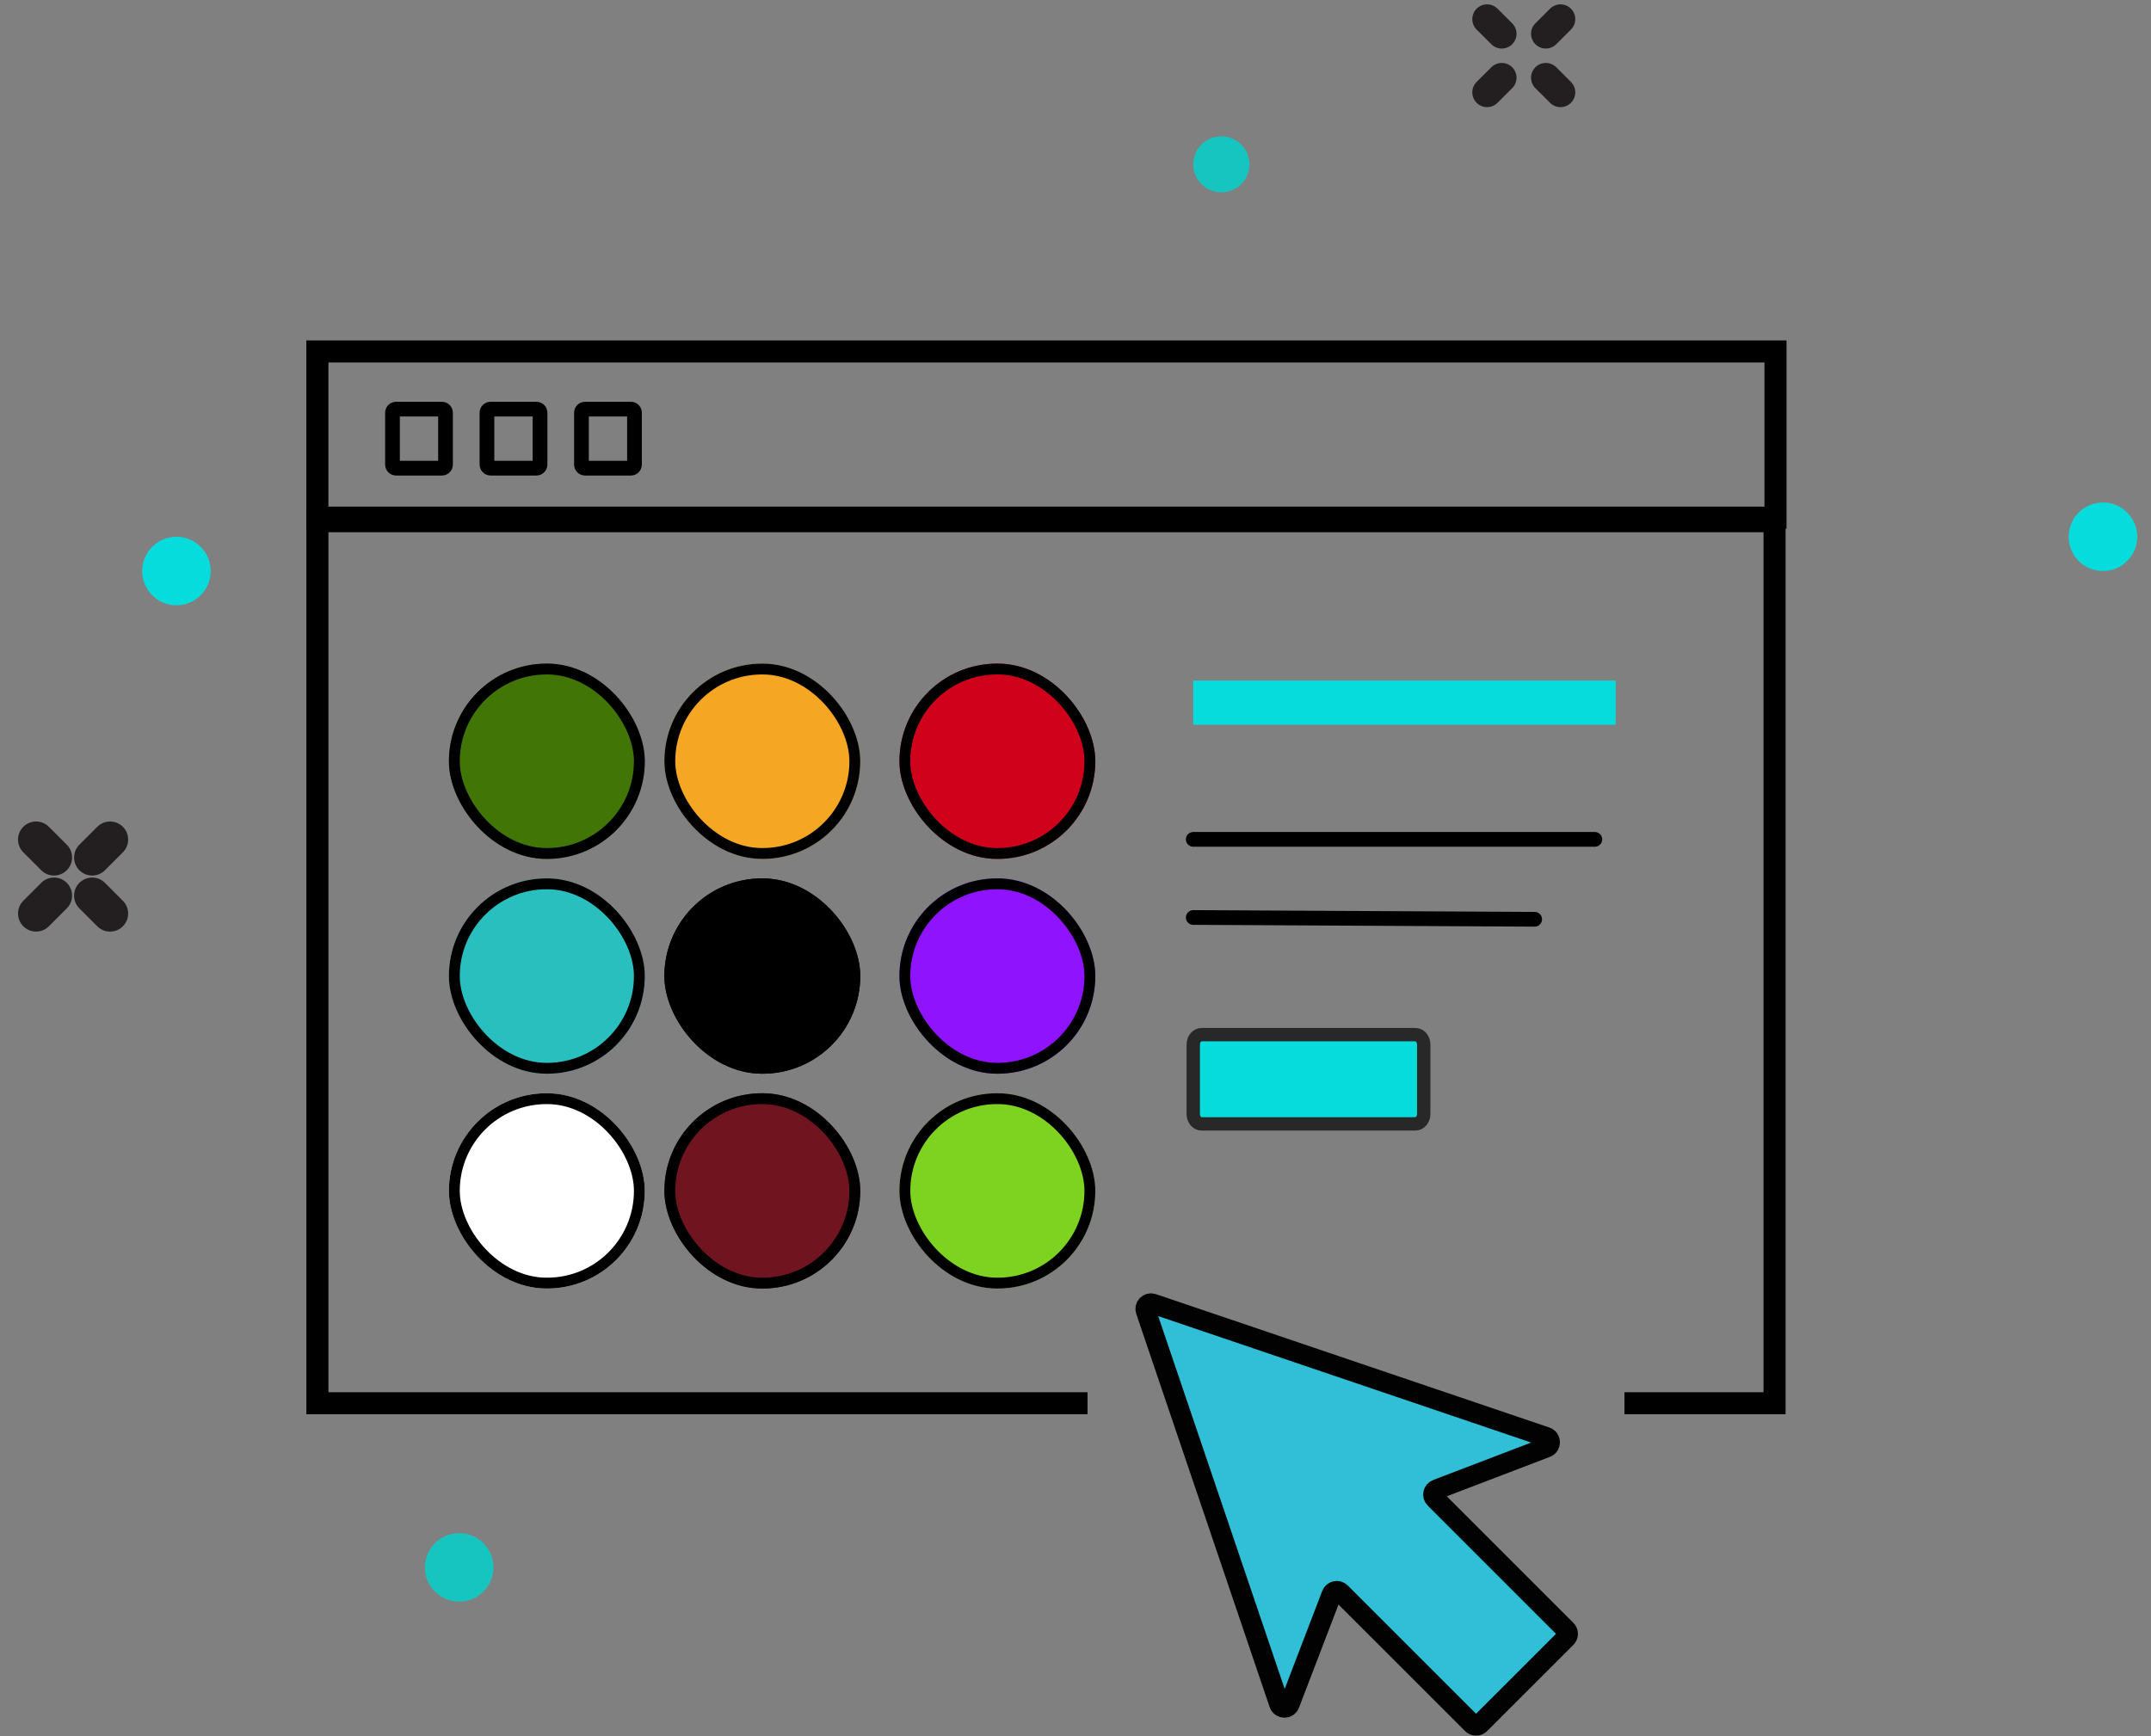<svg xmlns="http://www.w3.org/2000/svg" xmlns:xlink="http://www.w3.org/1999/xlink" width="109" height="88" viewBox="0 0 109 88">
  <rect x="0" y="0" width="109" height="88" fill="#808080" stroke="none"/>
  <defs>
    <polygon id="pic-10-a" points="0 97 134 97 134 0 0 0"/>
    <rect id="pic-10-c" width="9.926" height="9.898" x="33.748" y="46.52" rx="4.949"/>
    <rect id="pic-10-d" width="9.926" height="9.898" x="33.748" y="57.408" rx="4.949"/>
    <rect id="pic-10-e" width="9.926" height="9.898" x="33.748" y="35.633" rx="4.949"/>
    <rect id="pic-10-f" width="9.926" height="9.898" x="44.667" y="46.52" rx="4.949"/>
    <rect id="pic-10-g" width="9.926" height="9.898" x="44.667" y="57.408" rx="4.949"/>
    <rect id="pic-10-h" width="9.926" height="9.898" x="44.667" y="35.633" rx="4.949"/>
    <rect id="pic-10-i" width="9.926" height="9.898" x="56.578" y="46.52" rx="4.949"/>
    <rect id="pic-10-j" width="9.926" height="9.898" x="56.578" y="57.408" rx="4.949"/>
    <rect id="pic-10-k" width="9.926" height="9.898" x="56.578" y="35.633" rx="4.949"/>
  </defs>
  <g fill="none" fill-rule="evenodd" transform="translate(-11 -2)">
    <path fill="#07DCDC" d="M119.301,29.205 C119.301,30.163 118.524,30.941 117.565,30.941 C116.606,30.941 115.828,30.163 115.828,29.205 C115.828,28.246 116.606,27.469 117.565,27.469 C118.524,27.469 119.301,28.246 119.301,29.205"/>
    <path stroke="#231F20" stroke-linecap="round" stroke-width="1.831" d="M16.578 44.551L15.67 45.459M13.737 47.391L12.829 48.299M16.578 48.3L15.67 47.392M13.737 45.459L12.829 44.551"/>
    <path fill="#17C5C0" d="M36.005,81.439 C36.005,82.397 35.227,83.175 34.269,83.175 C33.309,83.175 32.532,82.397 32.532,81.439 C32.532,80.48 33.309,79.703 34.269,79.703 C35.227,79.703 36.005,80.48 36.005,81.439"/>
    <path fill="#07DCDC" d="M21.677,30.941 C21.677,31.899 20.9,32.677 19.942,32.677 C18.982,32.677 18.205,31.899 18.205,30.941 C18.205,29.982 18.982,29.205 19.942,29.205 C20.9,29.205 21.677,29.982 21.677,30.941"/>
    <mask id="pic-10-b" fill="#fff">
      <use xlink:href="#pic-10-a"/>
    </mask>
    <polygon stroke="#000" stroke-width="1.118" points="27.083 28.235 100.971 28.235 100.971 19.812 27.083 19.812" mask="url(#pic-10-b)"/>
    <polyline stroke="#000" stroke-width="1.118" points="66.11 73.12 27.084 73.12 27.084 28.416 100.924 28.416 100.924 73.12 93.318 73.12" mask="url(#pic-10-b)"/>
    <path stroke="#231F20" stroke-linecap="round" stroke-width="1.497" d="M90.077 2.969L89.333 3.711M87.1 5.939L86.356 6.681M90.077 6.681L89.333 5.939M87.1 3.712L86.356 2.969" mask="url(#pic-10-b)"/>
    <path fill="#17C5C0" d="M74.316,10.329 C74.316,11.113 73.678,11.749 72.891,11.749 C72.104,11.749 71.467,11.113 71.467,10.329 C71.467,9.544 72.104,8.908 72.891,8.908 C73.678,8.908 74.316,9.544 74.316,10.329" mask="url(#pic-10-b)"/>
    <path fill="#07DCDC" d="M82.726,58.961 L71.886,58.961 C71.654,58.961 71.467,58.737 71.467,58.46 L71.467,54.941 C71.467,54.664 71.654,54.439 71.886,54.439 L82.726,54.439 C82.958,54.439 83.146,54.664 83.146,54.941 L83.146,58.46 C83.146,58.737 82.958,58.961 82.726,58.961" mask="url(#pic-10-b)"/>
    <g mask="url(#pic-10-b)">
      <use fill="#2ABFBF" xlink:href="#pic-10-c"/>
      <rect width="9.376" height="9.348" x="34.023" y="46.795" stroke="#000" stroke-width=".55" rx="4.674"/>
    </g>
    <g mask="url(#pic-10-b)">
      <use fill="#FFF" xlink:href="#pic-10-d"/>
      <rect width="9.376" height="9.348" x="34.023" y="57.683" stroke="#000" stroke-width=".55" rx="4.674"/>
    </g>
    <g mask="url(#pic-10-b)">
      <use fill="#417505" xlink:href="#pic-10-e"/>
      <rect width="9.376" height="9.348" x="34.023" y="35.908" stroke="#000" stroke-width=".55" rx="4.674"/>
    </g>
    <g mask="url(#pic-10-b)">
      <use fill="#000" xlink:href="#pic-10-f"/>
      <rect width="9.376" height="9.348" x="44.942" y="46.795" stroke="#000" stroke-width=".55" rx="4.674"/>
    </g>
    <g mask="url(#pic-10-b)">
      <use fill="#701520" xlink:href="#pic-10-g"/>
      <rect width="9.376" height="9.348" x="44.942" y="57.683" stroke="#000" stroke-width=".55" rx="4.674"/>
    </g>
    <g mask="url(#pic-10-b)">
      <use fill="#F5A623" xlink:href="#pic-10-h"/>
      <rect width="9.376" height="9.348" x="44.942" y="35.908" stroke="#000" stroke-width=".55" rx="4.674"/>
    </g>
    <g mask="url(#pic-10-b)">
      <use fill="#9013FE" xlink:href="#pic-10-i"/>
      <rect width="9.376" height="9.348" x="56.853" y="46.795" stroke="#000" stroke-width=".55" rx="4.674"/>
    </g>
    <g mask="url(#pic-10-b)">
      <use fill="#7ED321" xlink:href="#pic-10-j"/>
      <rect width="9.376" height="9.348" x="56.853" y="57.683" stroke="#000" stroke-width=".55" rx="4.674"/>
    </g>
    <g mask="url(#pic-10-b)">
      <use fill="#D0021B" xlink:href="#pic-10-k"/>
      <rect width="9.376" height="9.348" x="56.853" y="35.908" stroke="#000" stroke-width=".55" rx="4.674"/>
    </g>
    <path stroke="#282828" stroke-width=".677" d="M82.726,58.961 L71.886,58.961 C71.654,58.961 71.467,58.737 71.467,58.46 L71.467,54.941 C71.467,54.664 71.654,54.439 71.886,54.439 L82.726,54.439 C82.958,54.439 83.146,54.664 83.146,54.941 L83.146,58.46 C83.146,58.737 82.958,58.961 82.726,58.961 Z" mask="url(#pic-10-b)"/>
    <path fill="#30BFD7" d="M85.998,89.376 L90.369,85.007 C90.48,84.897 90.48,84.718 90.369,84.609 L83.708,77.948 C83.563,77.804 83.615,77.559 83.807,77.485 L89.358,75.363 C89.605,75.268 89.599,74.917 89.349,74.832 L69.418,68.073 C69.197,67.998 68.987,68.209 69.061,68.43 L75.82,88.356 C75.906,88.607 76.257,88.614 76.351,88.367 L78.477,82.816 C78.55,82.624 78.795,82.572 78.939,82.716 L85.6,89.376 C85.709,89.486 85.888,89.486 85.998,89.376" mask="url(#pic-10-b)"/>
    <path stroke="#020202" stroke-width="1.017" d="M85.998,89.376 L90.369,85.007 C90.48,84.897 90.48,84.718 90.369,84.609 L83.708,77.948 C83.563,77.804 83.615,77.559 83.807,77.485 L89.358,75.363 C89.605,75.268 89.599,74.917 89.349,74.832 L69.418,68.073 C69.197,67.998 68.987,68.209 69.061,68.43 L75.82,88.356 C75.906,88.607 76.257,88.614 76.351,88.367 L78.477,82.816 C78.55,82.624 78.795,82.572 78.939,82.716 L85.6,89.376 C85.709,89.486 85.888,89.486 85.998,89.376 Z" mask="url(#pic-10-b)"/>
    <path stroke="#000" stroke-linecap="round" stroke-width=".746" d="M71.467 48.5L88.768 48.591M71.467 44.541L91.818 44.541" mask="url(#pic-10-b)"/>
    <path stroke="#07DCDC" stroke-width="2.237" d="M71.467,37.612 L92.873,37.612" mask="url(#pic-10-b)"/>
    <path stroke="#000" stroke-width=".746" d="M33.394 25.728L31.071 25.728C30.97 25.728 30.889 25.646 30.889 25.545L30.889 22.919C30.889 22.817 30.97 22.736 31.071 22.736L33.394 22.736C33.494 22.736 33.576 22.817 33.576 22.919L33.576 25.545C33.576 25.646 33.494 25.728 33.394 25.728zM38.181 25.728L35.86 25.728C35.758 25.728 35.676 25.646 35.676 25.545L35.676 22.919C35.676 22.817 35.758 22.736 35.86 22.736L38.181 22.736C38.283 22.736 38.365 22.817 38.365 22.919L38.365 25.545C38.365 25.646 38.283 25.728 38.181 25.728zM42.97 25.728L40.648 25.728C40.547 25.728 40.465 25.646 40.465 25.545L40.465 22.919C40.465 22.817 40.547 22.736 40.648 22.736L42.97 22.736C43.072 22.736 43.152 22.817 43.152 22.919L43.152 25.545C43.152 25.646 43.072 25.728 42.97 25.728z" mask="url(#pic-10-b)"/>
  </g>
</svg>
